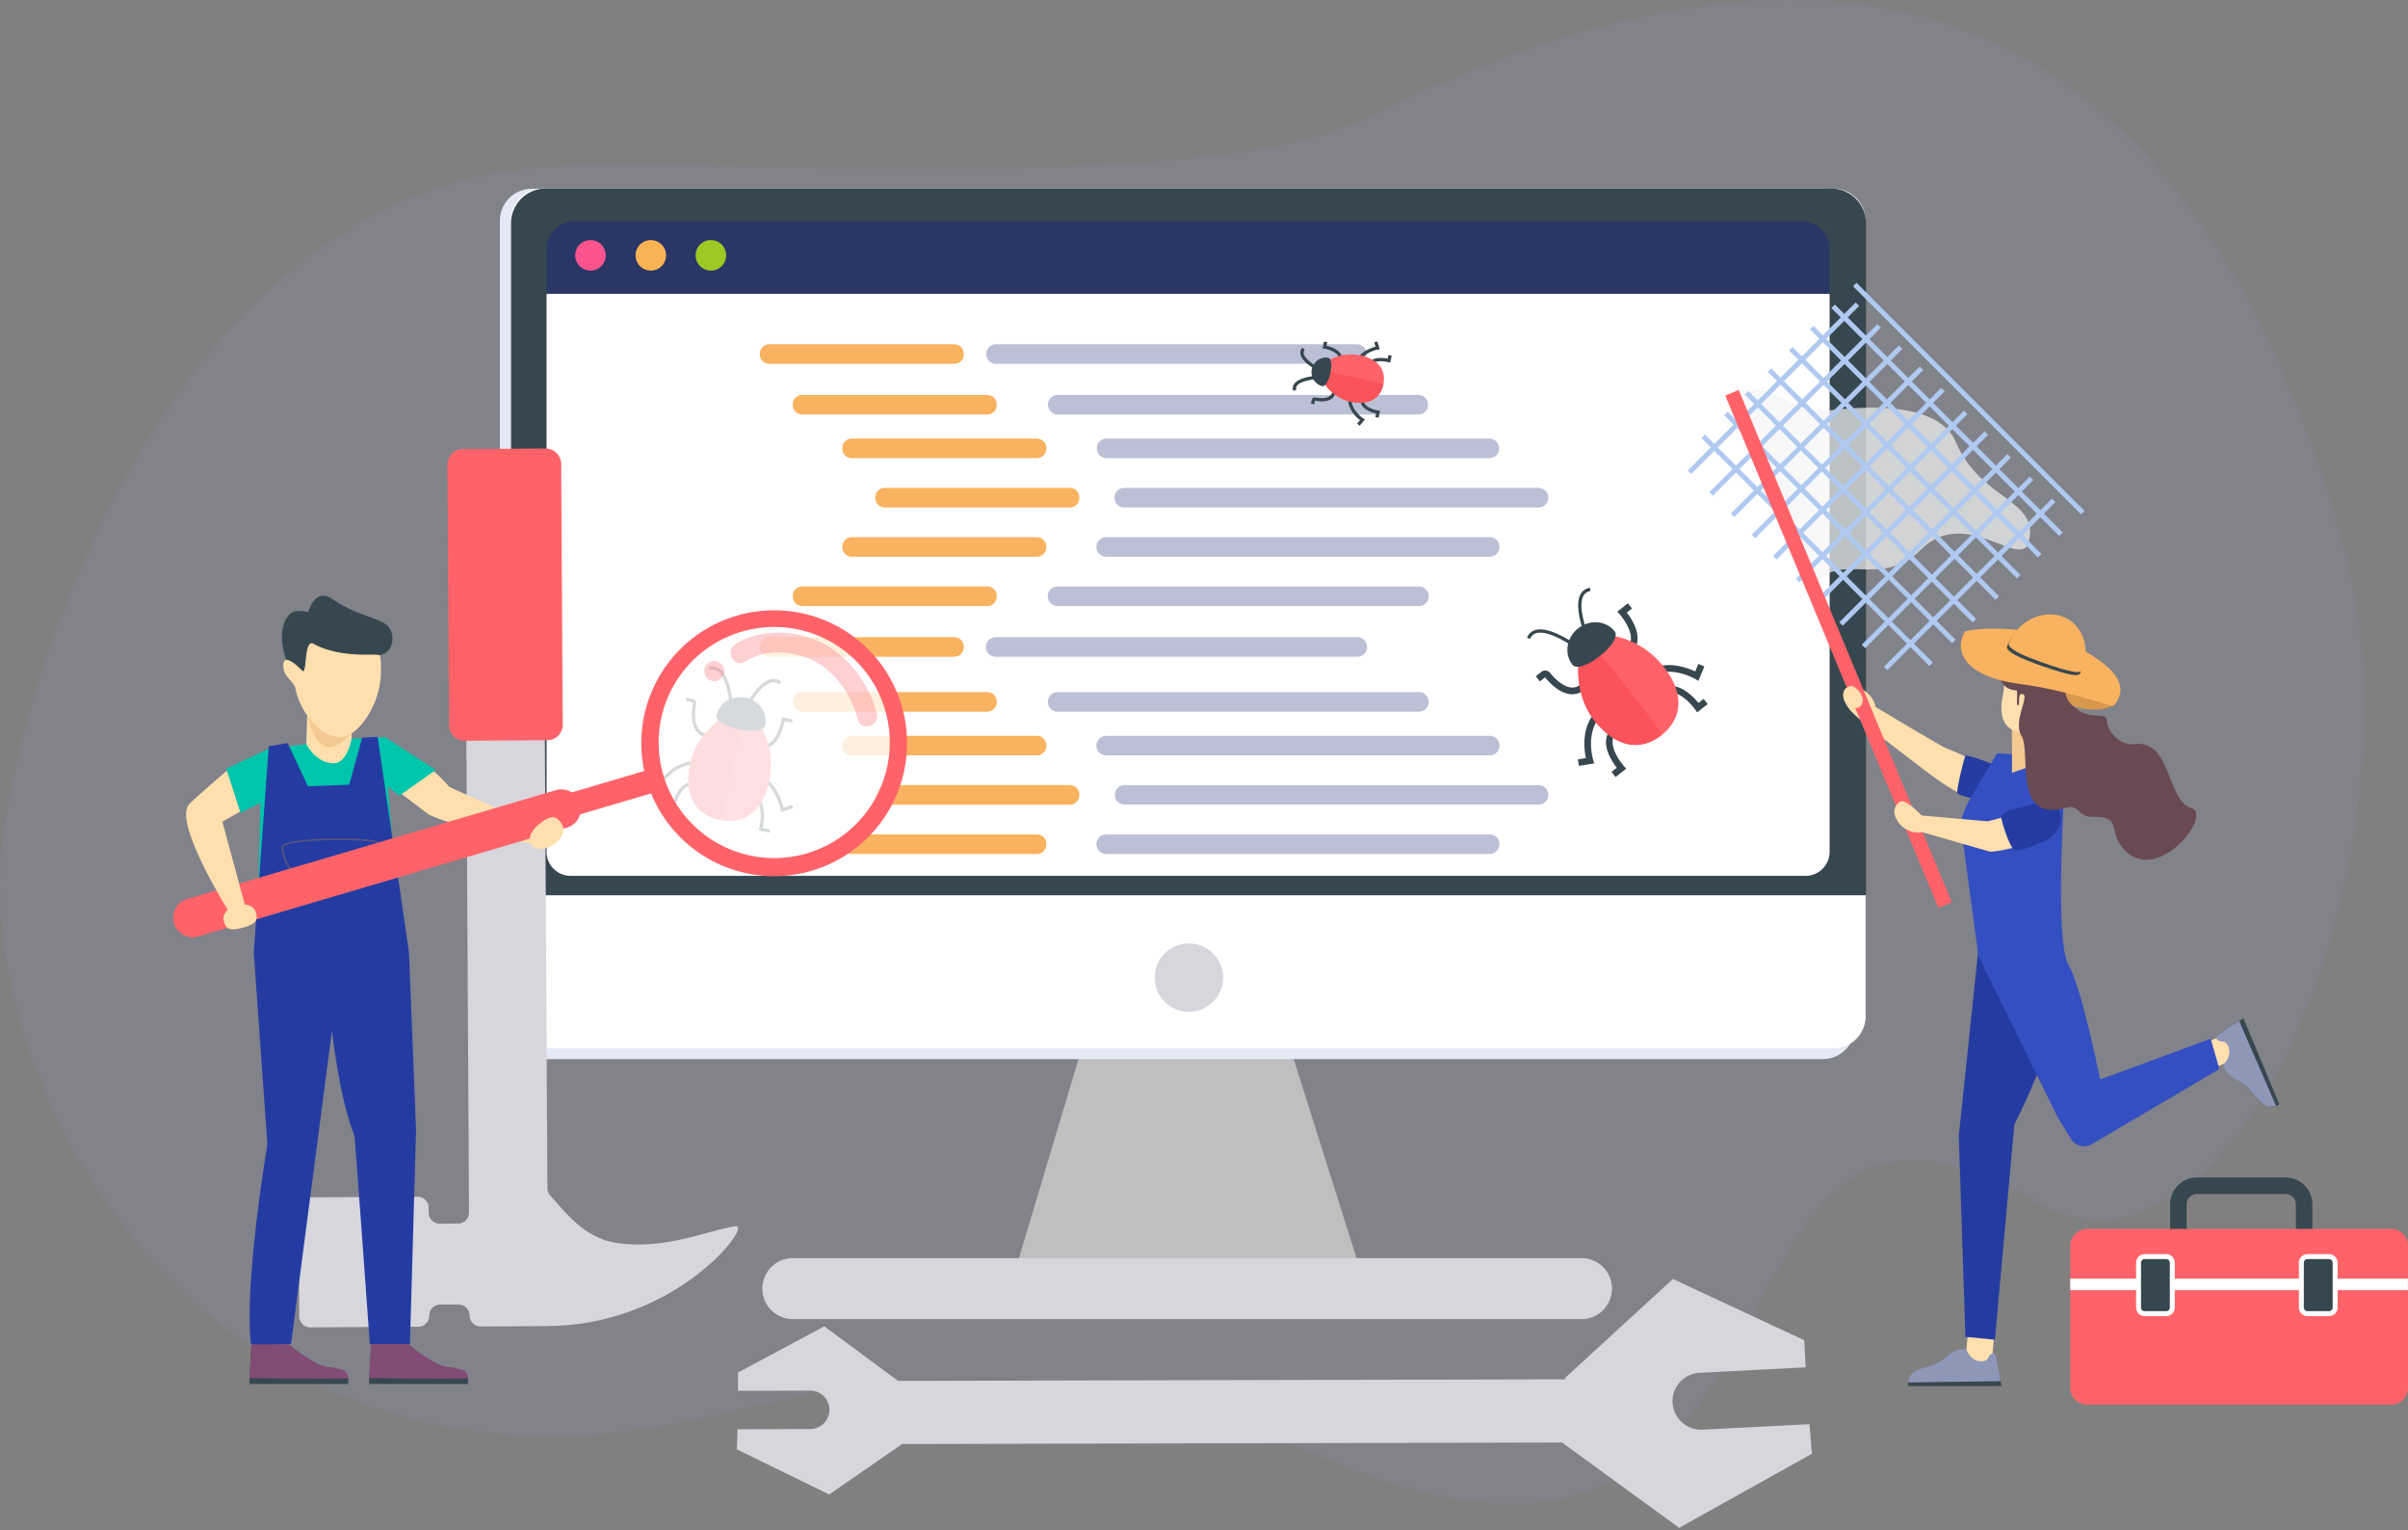 <svg width="425" height="270" fill="none" xmlns="http://www.w3.org/2000/svg"><rect width="100%" height="100%" fill="#808080" stroke="none"/><path d="M.107 152.144C1.499 127.23 26.646 35.949 94.2 29.611c26.164-2.454 117.663 5.864 147.335-8.917 112.054-55.817 154.363 12.104 172.1 75.691 14.941 53.564-18.905 136.355-54.645 115.518-64.139-37.393-31.622 85.228-125.459 45.267-61.891-26.356-92.471-8.674-121.236-4.829C36.241 262.51-2.306 195.302.106 152.144z" fill="#9499EA" fill-opacity=".1"/><path d="M241.643 229.029h-63.905l18.764-62.737h25.334l19.807 62.737z" fill="#BFBFBF"/><path d="M93.887 33.298H321.72a5.664 5.664 0 015.664 5.665V181.21a5.665 5.665 0 01-5.664 5.664H93.887a5.665 5.665 0 01-5.664-5.664V38.963a5.664 5.664 0 015.664-5.665z" fill="#E5E8F5"/><path d="M95.776 33.3h227.832a5.666 5.666 0 015.665 5.664V179.32a5.667 5.667 0 01-5.665 5.665H95.776a5.665 5.665 0 01-5.665-5.665V38.964a5.664 5.664 0 015.665-5.665z" fill="#fff"/><path d="M90.19 157.962V39.385a6.128 6.128 0 016.114-6.111h226.929a6.13 6.13 0 016.114 6.11v118.578H90.19z" fill="#37474F"/><path d="M101.435 39.038h216.518a4.957 4.957 0 014.956 4.956v105.588a4.956 4.956 0 01-4.956 4.956H101.435a4.954 4.954 0 01-4.957-4.956V44.008a4.959 4.959 0 014.957-4.97z" fill="#293666"/><path d="M318.688 154.538H100.697a4.25 4.25 0 01-4.23-4.231V51.835h226.452v98.455a4.247 4.247 0 01-4.231 4.248z" fill="#fff"/><path d="M140.072 221.987h139.227a5.386 5.386 0 010 10.766H140.072a5.379 5.379 0 01-3.897-1.527 5.373 5.373 0 01-1.626-3.856 5.394 5.394 0 011.626-3.856 5.383 5.383 0 013.897-1.527zm69.763-43.45a6.035 6.035 0 100-12.072 6.036 6.036 0 000 12.072z" fill="#D8D6DD"/><path d="M104.219 47.746a2.695 2.695 0 100-5.39 2.695 2.695 0 000 5.39z" fill="#FA538D"/><path d="M114.815 47.746a2.694 2.694 0 100-5.387 2.694 2.694 0 000 5.387z" fill="#FAB353"/><path d="M125.415 47.746a2.694 2.694 0 100-5.387 2.694 2.694 0 000 5.387z" fill="#9DC925"/><path d="M135.773 60.74h32.662a1.675 1.675 0 011.674 1.674v.106a1.675 1.675 0 01-1.033 1.545 1.674 1.674 0 01-.641.126h-32.662a1.67 1.67 0 01-1.671-1.67v-.107a1.657 1.657 0 01.488-1.184 1.666 1.666 0 011.183-.49z" fill="#F9B25F"/><path d="M112.624 60.742h-5.14c-.923 0-1.672.749-1.672 1.671v.107c0 .922.749 1.67 1.672 1.67h5.14a1.67 1.67 0 001.671-1.67v-.107a1.67 1.67 0 00-1.671-1.67z" fill="#fff"/><path d="M175.726 60.74h63.83a1.726 1.726 0 011.171 2.919 1.726 1.726 0 01-1.171.532h-63.83a1.726 1.726 0 01-1.171-2.92 1.726 1.726 0 011.171-.532z" fill="#BBC0D6"/><path d="M135.773 112.43h32.662a1.66 1.66 0 011.184.488 1.675 1.675 0 01.49 1.183v.106a1.672 1.672 0 01-1.674 1.671h-32.662a1.671 1.671 0 01-1.671-1.671v-.106a1.671 1.671 0 011.671-1.671z" fill="#F9B25F"/><path d="M112.624 112.43h-5.14c-.923 0-1.672.748-1.672 1.671v.106c0 .923.749 1.671 1.672 1.671h5.14a1.67 1.67 0 001.671-1.671v-.106a1.67 1.67 0 00-1.671-1.671z" fill="#fff"/><path d="M175.726 112.43h63.831a1.72 1.72 0 011.724 1.724 1.725 1.725 0 01-1.724 1.724h-63.831a1.72 1.72 0 01-1.724-1.724 1.725 1.725 0 011.724-1.724z" fill="#BBC0D6"/><path d="M141.585 69.686h32.666a1.675 1.675 0 011.671 1.674v.106a1.672 1.672 0 01-1.671 1.671h-32.666a1.669 1.669 0 01-1.671-1.671v-.106a1.675 1.675 0 011.671-1.674z" fill="#F9B25F"/><path d="M112.624 69.689h-5.14c-.923 0-1.672.748-1.672 1.67v.107c0 .923.749 1.671 1.672 1.671h5.14a1.67 1.67 0 001.671-1.671v-.106a1.67 1.67 0 00-1.671-1.671z" fill="#fff"/><path d="M186.608 69.686h63.831a1.729 1.729 0 010 3.451h-63.831a1.726 1.726 0 01-1.17-2.92 1.726 1.726 0 011.17-.531z" fill="#BBC0D6"/><path d="M141.585 103.484h32.666a1.676 1.676 0 011.671 1.671v.106a1.671 1.671 0 01-1.671 1.672h-32.666a1.668 1.668 0 01-1.181-.49 1.655 1.655 0 01-.49-1.182v-.106a1.67 1.67 0 011.671-1.671z" fill="#F9B25F"/><path d="M112.624 103.484h-5.14c-.923 0-1.672.748-1.672 1.671v.106c0 .923.749 1.672 1.672 1.672h5.14c.923 0 1.671-.749 1.671-1.672v-.106a1.67 1.67 0 00-1.671-1.671z" fill="#fff"/><path d="M186.607 103.484h63.831a1.727 1.727 0 011.724 1.725 1.728 1.728 0 01-1.065 1.592 1.715 1.715 0 01-.659.132h-63.831a1.725 1.725 0 010-3.449z" fill="#BBC0D6"/><path d="M150.336 77.389h32.669a1.669 1.669 0 011.671 1.674v.106a1.669 1.669 0 01-1.671 1.671h-32.662a1.67 1.67 0 01-1.675-1.67v-.107a1.672 1.672 0 011.668-1.674z" fill="#F9B25F"/><path d="M112.624 77.392h-5.14c-.923 0-1.672.748-1.672 1.671v.106c0 .923.749 1.671 1.672 1.671h5.14a1.67 1.67 0 001.671-1.67v-.107a1.67 1.67 0 00-1.671-1.67z" fill="#fff"/><path d="M195.235 77.389h67.701a1.726 1.726 0 011.649 1.726 1.725 1.725 0 01-1.649 1.725h-67.701a1.725 1.725 0 01-1.649-1.725 1.73 1.73 0 011.649-1.726z" fill="#BBC0D6"/><path d="M150.336 94.786h32.669a1.67 1.67 0 011.671 1.671v.107a1.675 1.675 0 01-1.031 1.546c-.203.085-.42.128-.64.128h-32.662a1.674 1.674 0 01-1.675-1.674v-.107a1.673 1.673 0 011.668-1.67z" fill="#F9B25F"/><path d="M112.624 94.786h-5.14c-.923 0-1.672.748-1.672 1.671v.107c0 .922.749 1.67 1.672 1.67h5.14a1.67 1.67 0 001.671-1.67v-.107a1.67 1.67 0 00-1.671-1.67z" fill="#fff"/><path d="M195.236 94.786h67.7a1.724 1.724 0 010 3.448h-67.7a1.722 1.722 0 01-1.724-1.724 1.721 1.721 0 011.724-1.724z" fill="#BBC0D6"/><path d="M156.159 86.088h32.663a1.676 1.676 0 011.674 1.675v.106a1.675 1.675 0 01-1.674 1.671h-32.663a1.67 1.67 0 01-1.671-1.671v-.106a1.677 1.677 0 011.031-1.547c.203-.085.42-.128.64-.128z" fill="#F9B25F"/><path d="M112.624 86.09h-5.14c-.923 0-1.672.749-1.672 1.672v.106c0 .923.749 1.67 1.672 1.67h5.14a1.67 1.67 0 001.671-1.67v-.106a1.67 1.67 0 00-1.671-1.671z" fill="#fff"/><path d="M198.497 86.089h73.039a1.724 1.724 0 011.219 2.944 1.726 1.726 0 01-1.219.507h-73.039a1.73 1.73 0 01-1.806-1.725 1.726 1.726 0 01.534-1.25 1.735 1.735 0 011.272-.476z" fill="#BBC0D6"/><path d="M141.585 122.127h32.666a1.676 1.676 0 011.671 1.674v.107a1.674 1.674 0 01-1.671 1.671h-32.666c-.443 0-.868-.176-1.181-.49a1.667 1.667 0 01-.49-1.181v-.107a1.675 1.675 0 01.488-1.183 1.66 1.66 0 01.543-.363c.203-.085.42-.128.64-.128z" fill="#F9B25F"/><path d="M112.624 122.131h-5.14c-.923 0-1.672.748-1.672 1.671v.106c0 .923.749 1.671 1.672 1.671h5.14a1.67 1.67 0 001.671-1.671v-.106a1.67 1.67 0 00-1.671-1.671z" fill="#fff"/><path d="M186.607 122.127h63.831a1.723 1.723 0 011.219 2.943 1.727 1.727 0 01-1.219.505h-63.831a1.725 1.725 0 010-3.448z" fill="#BBC0D6"/><path d="M150.336 129.832h32.669a1.672 1.672 0 011.671 1.674v.106a1.67 1.67 0 01-1.671 1.671h-32.662a1.675 1.675 0 01-1.675-1.671v-.106a1.675 1.675 0 011.028-1.546c.203-.084.42-.128.64-.128z" fill="#F9B25F"/><path d="M112.624 129.834h-5.14c-.923 0-1.672.749-1.672 1.671v.107c0 .923.749 1.671 1.672 1.671h5.14a1.67 1.67 0 001.671-1.671v-.107c0-.922-.748-1.671-1.671-1.671z" fill="#fff"/><path d="M195.236 129.832h67.7a1.72 1.72 0 011.724 1.724 1.727 1.727 0 01-1.724 1.724h-67.7a1.723 1.723 0 110-3.448z" fill="#BBC0D6"/><path d="M150.336 147.228h32.669a1.67 1.67 0 011.671 1.671v.106a1.671 1.671 0 01-1.671 1.671h-32.662a1.673 1.673 0 01-1.675-1.671v-.106a1.67 1.67 0 011.668-1.671z" fill="#F9B25F"/><path d="M112.624 147.228h-5.14c-.923 0-1.672.748-1.672 1.671v.106c0 .923.749 1.671 1.672 1.671h5.14a1.67 1.67 0 001.671-1.671v-.106a1.67 1.67 0 00-1.671-1.671z" fill="#fff"/><path d="M195.236 147.228h67.7a1.72 1.72 0 011.724 1.724 1.725 1.725 0 01-1.724 1.724h-67.7a1.723 1.723 0 110-3.448z" fill="#BBC0D6"/><path d="M156.159 138.529h32.663a1.656 1.656 0 011.183.488 1.674 1.674 0 01.491 1.183v.106a1.674 1.674 0 01-1.674 1.675h-32.663a1.673 1.673 0 01-1.671-1.675v-.106a1.67 1.67 0 011.671-1.671z" fill="#F9B25F"/><path d="M112.624 138.529h-5.14c-.923 0-1.672.748-1.672 1.671v.106c0 .923.749 1.671 1.672 1.671h5.14a1.67 1.67 0 001.671-1.671v-.106a1.67 1.67 0 00-1.671-1.671z" fill="#fff"/><path d="M198.497 138.529h73.039a1.72 1.72 0 011.219 2.943 1.723 1.723 0 01-1.219.505h-73.039a1.727 1.727 0 01-1.724-1.724 1.725 1.725 0 011.724-1.724z" fill="#BBC0D6"/><path d="M278.415 114.628c-.049-.035-4.786-3.575-7.232-2.916a1.65 1.65 0 00-1.133 1.026l-.538-.226a2.23 2.23 0 011.522-1.363c2.723-.733 7.53 2.86 7.732 3.016l-.351.463zm6.722 22.477l-.708-.913.917-.726c-.708-.91-2.064-2.967-1.88-4.896a3.311 3.311 0 011.36-2.386l.708.927a2.131 2.131 0 00-.906 1.569c-.195 2.011 1.957 4.464 1.978 4.489l.408.46-1.877 1.476zm14.408-11.414l-.354-.503c-.022-.024-1.916-2.683-3.919-2.952a2.15 2.15 0 00-1.735.524l-.74-.903a3.334 3.334 0 012.634-.779c1.919.262 3.607 2.064 4.337 2.949l.917-.708.708.914-1.848 1.458zm-20.867 9.45l-.192-1.15 1.416-.234a12.38 12.38 0 01-.269-2.815c.061-2.58 1.016-4.679 2.769-6.074l.726.909c-3.576 2.854-1.965 8.228-1.948 8.281l.199.637-2.701.446zm21.074-15.001l-.577-.354c-.049-.028-4.91-2.832-8.496 0l-.708-.917c1.77-1.384 4.025-1.834 6.546-1.302.925.197 1.824.501 2.68.906l.552-1.331 1.062.446-1.059 2.552zm-22.245 2.362c-.121 0-.238 0-.354-.018-1.912-.194-3.594-1.911-4.458-2.963l-.917.708-.708-.913.978-.775a1.089 1.089 0 011.518.166c.588.729 2.124 2.439 3.718 2.598.297.033.598.003.883-.088.285-.092.547-.243.77-.443l.74.903a3.342 3.342 0 01-2.17.825zm10.141-7.138l-.708-.923a2.154 2.154 0 00.907-1.572c.163-1.675-1.374-3.806-1.979-4.486l-.411-.46 1.862-1.476.726.913-.917.726c.708.91 2.064 2.967 1.88 4.893a3.29 3.29 0 01-1.36 2.385zm-7.534-2.272c-.102-.23-2.503-5.735-1.168-8.217a2.228 2.228 0 011.678-1.168l.096.574a1.657 1.657 0 00-1.261.87c-1.203 2.234 1.165 7.654 1.19 7.707l-.535.234z" fill="#37474F"/><path d="M293.572 117.563c4.1 5.18 3.073 9.46-.276 12.115-3.349 2.656-7.753 2.677-11.856-2.503-4.104-5.179-3.155-12.745-1.363-14.161 2.619-2.096 9.392-.626 13.495 4.549z" fill="#FF6369"/><path d="M293.296 129.678c-3.353 2.655-7.753 2.676-11.856-2.503-4.104-5.18-3.155-12.745-1.363-14.161.414-.347 13.63 16.334 13.219 16.664z" fill="#FA535A"/><path d="M284.961 111.379c1.508 1.901-5.937 7.789-7.435 5.898-1.497-1.89-1.062-4.769.991-6.397 2.054-1.629 4.925-1.406 6.444.499zm-56.724-42.432a1.33 1.33 0 01.18-1.207c.896-1.275 4-1.455 4.351-1.473l.028.584c-.874.04-3.281.354-3.894 1.225a.76.76 0 00-.099.708l-.566.163zm15.074 4.769l-.57-.12.134-.637c-.591-.135-1.887-.51-2.478-1.378a1.767 1.767 0 01-.258-1.44l.566.127a1.205 1.205 0 00.17.984c.623.913 2.368 1.186 2.386 1.19l.304.046-.254 1.228zm-1.466-8.848l-.574-.11a1.77 1.77 0 01.815-1.214c.888-.559 2.227-.382 2.832-.265l.135-.64.569.12-.258 1.228-.297-.078c-.018 0-1.731-.456-2.663.128a1.187 1.187 0 00-.559.831zm-1.886 10.254l-.442-.382.524-.605c-.708-.546-2.524-2.206-2.043-4.543l.574.117c-.503 2.436 2.032 4.117 2.057 4.132l.279.184-.949 1.097zm-.311-10.49l-.57-.124c.499-2.333 2.832-3.12 3.696-3.339l-.234-.76.556-.174.429 1.388-.33.053c-.042.007-3.041.524-3.547 2.956zm-7.697 6.709l-.57-.12.141-.659a.562.562 0 01.659-.435c.496.1 1.735.276 2.457-.209a1.193 1.193 0 00.513-.807l.574.11a1.798 1.798 0 01-.761 1.182c-.871.584-2.188.435-2.896.294l-.117.644zm4.902-7.509l-.567-.13a1.197 1.197 0 00-.17-.981c-.619-.91-2.368-1.186-2.386-1.19l-.304-.046.258-1.232.57.12-.134.641c.591.131 1.887.51 2.478 1.377a1.766 1.766 0 01.255 1.441zm-3.931 1.781c-.315-.156-3.084-1.572-3.392-3.101a1.34 1.34 0 01.323-1.176l.438.379a.768.768 0 00-.181.318.766.766 0 00-.01.365c.216 1.063 2.298 2.305 3.08 2.694l-.258.521z" fill="#37474F"/><path d="M240.09 62.706c3.487.733 4.539 2.864 4.064 5.12-.474 2.254-2.294 3.787-5.781 3.054-3.487-.733-5.711-4.205-5.459-5.416.361-1.763 3.685-3.49 7.176-2.758z" fill="#FF6369"/><path d="M244.154 67.829c-.474 2.255-2.294 3.784-5.781 3.051-3.487-.733-5.711-4.206-5.459-5.413.06-.28 11.297 2.082 11.24 2.362z" fill="#FA535A"/><path d="M234.379 63.113c1.281.269.23 5.285-1.063 5.013a2.573 2.573 0 01-1.784-2.997 2.572 2.572 0 012.847-2.016zm-105.514 62.148c0-.057-.309-5.488-2.217-6.819a1.515 1.515 0 00-1.377-.187l-.173-.56a2.09 2.09 0 01.974-.094c.328.047.639.172.909.363 2.142 1.494 2.453 7.031 2.478 7.265l-.594.032zm-9.92 18.214l-1.89-.386.116-.574 1.296.266c.167-.853.761-3.264 2.291-4.316a2.824 2.824 0 012.297-.417l-.127.57a2.208 2.208 0 00-1.841.329c-1.629 1.119-2.096 4.191-2.099 4.223l-.043.305zm16.851 3.456l-1.891-.39.078-.297c0-.032.786-3.045-.266-4.709a2.213 2.213 0 00-1.561-1.026l.106-.574a2.835 2.835 0 011.948 1.289c.991 1.568.587 4.018.407 4.867l1.295.27-.116.57zm-19.37-8.055l-1.703-1.462.379-.442 1.203 1.037a10.969 10.969 0 011.944-2.025c1.798-1.441 3.777-1.993 5.724-1.6l-.113.57c-4.308-.868-7.225 3.596-7.254 3.642l-.18.28zm21.414 4.394l-.057-.33c0-.053-.938-5.31-5.236-6.202l.12-.57c1.947.404 3.541 1.692 4.634 3.721.439.831.772 1.713.992 2.627l1.511-.475.177.556-2.141.673zm-13.151-13.184a2.808 2.808 0 01-1.891-1.204c-1.001-1.472-.679-3.838-.495-4.786a.177.177 0 00-.026-.129.177.177 0 00-.109-.073l-1.129-.23.12-.57 1.126.23a.762.762 0 01.591.882c-.173.878-.474 3.058.404 4.351a2.237 2.237 0 001.515.955l-.106.574zm9.916 1.972a3.253 3.253 0 01-.709-.081l.128-.57a2.224 2.224 0 001.841-.329c1.621-1.115 2.092-4.192 2.099-4.224l.043-.304 1.89.389-.117.57-1.295-.265c-.167.856-.762 3.264-2.291 4.315a2.756 2.756 0 01-1.589.499zm-3.122-6.26l-.52-.259c.103-.212 2.57-5.176 5.123-5.707a2.074 2.074 0 011.837.496l-.379.446a1.487 1.487 0 00-1.338-.354c-2.28.453-4.698 5.328-4.723 5.378z" fill="#37474F"/><path d="M135.798 137.697c-1.221 5.965-4.853 7.789-8.716 6.985-3.862-.803-6.485-3.894-5.261-9.852 1.225-5.959 7.138-9.789 9.205-9.368 3.016.62 5.997 6.27 4.772 12.235z" fill="#FF6369"/><path d="M127.068 144.682c-3.859-.793-6.485-3.894-5.26-9.852 1.224-5.959 7.137-9.789 9.204-9.368.492.099-3.452 19.316-3.944 19.22z" fill="#FA535A"/><path d="M135.058 127.944c-.45 2.195-9.028.435-8.578-1.77.45-2.206 2.737-3.576 5.105-3.091 2.368.485 3.923 2.67 3.473 4.861z" fill="#37474F"/><path d="M96.752 233.959c22.746-.127 36.153-18.02 33.08-17.598-4.769.655-12.002 4.135-20.718 2.991-6.117-.8-9.58-5.82-11.984-8.39a1.938 1.938 0 01-.513-1.31l-.478-85.256a1.948 1.948 0 00-1.954-1.937l-9.973.057a1.94 1.94 0 00-1.933 1.958l.5 89.465a1.948 1.948 0 01-.562 1.378 1.95 1.95 0 01-1.372.576l-3.24.022a1.952 1.952 0 01-1.953-1.937v-.889a1.948 1.948 0 00-1.958-1.933l-19.05.107a1.938 1.938 0 00-1.933 1.954l.106 19.05a1.949 1.949 0 00.576 1.373 1.933 1.933 0 001.378.564l19.05-.107a1.942 1.942 0 001.793-1.212 1.96 1.96 0 00.144-.745 1.947 1.947 0 011.933-1.958h3.24a1.946 1.946 0 011.954 1.936 1.943 1.943 0 001.954 1.933l11.913-.067v-.025z" fill="#D8D6DD"/><path d="M99.044 81.867l.276 45.987a2.743 2.743 0 01-1.677 2.544c-.332.14-.688.212-1.049.214l-14.585.089a2.743 2.743 0 01-2.758-2.726l-.276-45.988a2.744 2.744 0 012.722-2.762l14.59-.084a2.74 2.74 0 012.757 2.726z" fill="#FF6369"/><path d="M142.999 245.365l-12.745.042v-3.239l15.223-8.142 13.024 9.622 117.735-.272.032-.287 18.99-17.415 23.174 10.798.262 4.786-18.82.967a5.025 5.025 0 00.489 10.036h.021l18.976-.97.439 5.211-23.433 13.075-20.675-15.053-116.475.269-12.868 8.9-16.286-7.959.103-3.54 12.841-.046a3.401 3.401 0 002.397-1.003 3.396 3.396 0 00-2.422-5.787l.018.007z" fill="#D8D6DD"/><path d="M403.397 222.758h-15.655a4.733 4.733 0 01-4.726-4.726v-5.544a4.73 4.73 0 014.726-4.726h15.655a4.733 4.733 0 014.726 4.726v5.544a4.733 4.733 0 01-4.726 4.726zm-15.655-12.082a1.812 1.812 0 00-1.813 1.812v5.544a1.817 1.817 0 001.813 1.816h15.655a1.819 1.819 0 001.812-1.816v-5.544a1.813 1.813 0 00-1.812-1.812h-15.655z" fill="#37474F"/><path d="M368.345 216.846h53.706a2.948 2.948 0 012.949 2.949v25.093a2.949 2.949 0 01-2.949 2.949h-53.706a2.949 2.949 0 01-2.949-2.949v-25.093a2.951 2.951 0 012.949-2.949z" fill="#FF6369"/><path d="M365.396 225.601h59.586v2.039h-59.586v-2.039z" fill="#fff"/><path d="M382.085 221.722h-3.325c-.727 0-1.317.59-1.317 1.317v7.431c0 .727.59 1.317 1.317 1.317h3.325c.727 0 1.317-.59 1.317-1.317v-7.431c0-.727-.59-1.317-1.317-1.317z" fill="#37474F"/><path d="M382.318 232.221h-3.795a1.523 1.523 0 01-1.519-1.518v-7.899c0-.199.039-.396.115-.581a1.532 1.532 0 01.822-.822c.185-.076.382-.115.582-.115h3.795a1.523 1.523 0 011.519 1.518v7.899a1.53 1.53 0 01-.447 1.072 1.53 1.53 0 01-1.072.446zm-3.795-10.064a.641.641 0 00-.645.647v7.899c0 .084.016.168.048.247a.656.656 0 00.349.349.66.66 0 00.248.048h3.795a.644.644 0 00.644-.644v-7.899a.644.644 0 00-.644-.644l-3.795-.003z" fill="#fff"/><path d="M410.821 221.722h-3.324c-.728 0-1.317.59-1.317 1.317v7.431c0 .727.589 1.317 1.317 1.317h3.324c.727 0 1.317-.59 1.317-1.317v-7.431c0-.727-.59-1.317-1.317-1.317z" fill="#37474F"/><path d="M411.054 232.221h-3.792a1.529 1.529 0 01-1.522-1.518v-7.899a1.524 1.524 0 011.522-1.518h3.792a1.52 1.52 0 011.519 1.518v7.899a1.52 1.52 0 01-1.519 1.518zm-3.792-10.064a.651.651 0 00-.458.189.651.651 0 00-.189.458v7.899a.637.637 0 00.19.457.647.647 0 00.457.187h3.792a.65.65 0 00.648-.644v-7.899a.651.651 0 00-.648-.644l-3.792-.003z" fill="#fff"/><path d="M44.389 237.025h6.397a27.15 27.15 0 005.158 3.597c2.124 1.091 4.574.326 5.49 2.521.053.352.053.71 0 1.062H44.028v-1.062l.361-6.118z" fill="#37474F"/><path d="M44.389 237.025h6.397a27.15 27.15 0 005.158 3.597c2.124 1.091 5.537.284 5.49 2.521 0 .266-17.407 0-17.407 0l.361-6.118z" fill="#814C74"/><path d="M65.52 237.025h6.397a27.148 27.148 0 005.158 3.597c2.124 1.091 4.574.326 5.49 2.521.053.352.053.71 0 1.062H65.159v-1.062l.361-6.118z" fill="#37474F"/><path d="M65.52 237.025h6.397a27.148 27.148 0 005.158 3.597c2.124 1.091 5.537.284 5.49 2.521 0 .266-17.407 0-17.407 0l.361-6.118z" fill="#814C74"/><path d="M69.258 112.844c-.124 5.629-11.329 1.823-11.329 1.823s1.87 12.483-5.183 5.388c-2.832-2.832-4.35-9.413-1.363-11.888.882-.729 2.995-.159 2.995-.159s1.215-4.46 4.249-2.333c5.961 4.149 10.734 2.893 10.63 7.169z" fill="#37474F"/><path d="M95.025 149.191l.906-2.803-16.618-7.534c-1.53-1.905-4.928-4.627-4.928-4.627l-4.584 5.034s3.873 2.935 5.646 4.298c2.057 1.589 19.578 5.632 19.578 5.632zm-33.174-13.37h-7.937l.326-10.398h7.969l-.358 10.398z" fill="#FFDFAE"/><path d="M60.921 127.795c-.202-.5-6.139-3.3-6.847-2.425 0 0 .733 5.207 3.186 6.298 2.022.902 4.603-2.008 4.992-2.599-.127-.807-1.126-.779-1.33-1.274z" fill="#F4CA92"/><path d="M62.068 130.336s-.764 4.369-3.186 4.348c-3.225-.032-4.811-3.388-4.811-3.388l-6.727.85-7.455 3.519c.97 2.74 2.56 7.753 2.56 7.753l3.511-1.77-.655 27.968 25.632-.584-2.478-30.245 2.003 1.611 6.444-4.553-8.979-5.799s-5.618.29-5.859.29z" fill="#00C5AD"/><path d="M72.356 237.146h-7.08s-2.652-36.599-2.698-36.705c-2.698-6.599-3.99-18.618-3.99-18.618l-7.222 55.323s-7.08.166-7.08 0c-1.218-10.975 2.906-35.233 2.906-35.233l-2.4-33.841 2.644-36.397 3.335-.556 3.58 7.619 7.282-.291 2.283-8.294 2.74-.138 5.53 38.054 1.243 31.302-1.073 37.775z" fill="#243CA2"/><path d="M50.02 117.775c.135 1.771 1.856 2.33 2.17 3.895.847 4.188 4.5 8.408 7.92 8.408 2.896 0 7.123-5.498 7.123-11.683a14.367 14.367 0 00-.13-2.701c-.072-.584-6.695.708-11.786-2.107-1.625-.906-1.147 4.935-1.852 4.85-.07-.01-3.7-3.997-3.444-.662z" fill="#FFDFAE"/><path d="M58.175 156.662a9.098 9.098 0 01-5.703-1.936 7.105 7.105 0 01-2.768-5.24c-.022-.442.623-.768 2.025-1.023a36.546 36.546 0 014.563-.439c3.098-.142 10.54-.159 10.578.662.195 4.174-3.498 7.746-8.23 7.966l-.465.01zm1.65-8.436c-3.678 0-7.788.241-9.339.864-.315.127-.496.265-.492.382a6.83 6.83 0 002.662 5.027 8.876 8.876 0 005.969 1.862c4.563-.212 8.125-3.632 7.955-7.632-.322-.298-3.356-.503-6.755-.503z" fill="#56557E"/><path d="M115.489 135.507l1.172 3.965-23.306 6.886-1.171-3.965 23.305-6.886z" fill="#FF6369"/><path opacity=".8" d="M136.65 153.138c12.138 0 21.977-9.839 21.977-21.977 0-12.139-9.839-21.978-21.977-21.978s-21.978 9.839-21.978 21.978c0 12.138 9.84 21.977 21.978 21.977z" fill="#fff"/><path d="M136.662 154.593a23.454 23.454 0 11-.051-46.908 23.454 23.454 0 01.051 46.908zm0-43.966a20.77 20.77 0 00-5.841.85 20.393 20.393 0 00-14.092 23.938 20.397 20.397 0 0040.26-5.856 20.396 20.396 0 00-20.327-18.932zm-34.278 31.122a3.44 3.44 0 01-2.329 4.284l-65.06 19.199a3.446 3.446 0 01-4.402-3.672 3.442 3.442 0 012.452-2.941l65.059-19.199a3.447 3.447 0 014.28 2.329z" fill="#FF6369"/><path opacity=".3" d="M131.531 116.716c4.16-2.676 10.178-1.795 13.981 1.062a16.586 16.586 0 015.876 9.148c.514 2.188 3.895 1.26 3.371-.931a19.942 19.942 0 00-7.789-11.446c-4.786-3.313-12.146-4.106-17.212-.849-1.884 1.214-.135 4.248 1.77 3.02l.003-.004zm-5.515 3.458a1.767 1.767 0 100-3.533 1.767 1.767 0 000 3.533z" fill="#FF6369"/><path d="M99.097 145.295c-.803-1.147-1.554-1.771-3.809 0-1.416 1.097-2.276 2.577-1.47 3.724.808 1.147 2.55.945 4.005-.078s2.092-2.503 1.275-3.646zM41.748 159.76c-1.77.485-2.556 1.621-2.24 2.775.314 1.154.707 1.887 3.341 1.154 2.634-.733 2.617-1.518 2.302-2.676-.316-1.158-1.611-1.738-3.403-1.253z" fill="#FFDFAE"/><path d="M42.367 143.21l-3.12 1.77 3.98 14.699-2.988.92s-9.863-15.736-6.808-18.763c1.628-1.614 6.613-5.859 6.613-5.859s1.526 4.655 2.323 7.233z" fill="#FFDFAE"/><path opacity=".7" d="M358.03 95.688c-1.363 4.921-11.219-6.574-19.022 1.314-6.726 6.815-14.246.453-18.317 5.866-.853 1.133-15.977-31.119-13.849-33.243 3.434-3.434 9.852 3.434 15.931 2.782 5.43-.58 19.269-1.904 22.456 5.647 4.319 10.26 14.901 10.044 12.801 17.634z" fill="#F5F5F5"/><path d="M326.24 124.921c-2.478-3.541.779-3.796 1.823-3.541 1.229.315 2.808 1.866 2.924 3.332 0 0 11.577 6.949 12.391 7.271 3.682 1.416 4.535 2.146 4.535 2.146l-1.037 6.114c-.354.198-3.154-1.197-7.357-4.468-4.05-3.144-11.934-8.914-13.279-10.854z" fill="#FFDFAE"/><path d="M345.45 139.909c.202.521 3.186 1.063 5.257 1.487 3.151.634 6.153-1.38 5.902-3.501-.184-1.557-8.802-4.68-9.68-4.567-.24.032-1.649 6.146-1.479 6.581z" fill="#243CA1"/><path d="M351.434 241.356l-4.637-.436.676-7.166 4.634.439-.673 7.163z" fill="#FFDFAE"/><path d="M360.977 166.893c-2.333-1.837-11.842.97-11.842.97l-3.42 32.588 1.172 35.427 5.207.51 3.424-37.997s13.368-25.278 5.459-31.498z" fill="#243CA1"/><path d="M353.264 244.574h-16.462a3.013 3.013 0 01.354-1.809l15.715-.227.393 2.036z" fill="#37474F"/><path d="M393.08 182.351l1.834 4.298-6.613 2.832-1.834-4.298 6.613-2.832z" fill="#FFDFAE"/><path d="M364.704 133.807l-12.21-.899-4.39 7.338c-.744 1.243-2.124 4.012-2.018 5.453l3.094 22.99 13.98 28.414 2.355 3.841a2.727 2.727 0 003.706.924l22.495-13.248-1.543-5.335-19.507 7.187s-3.314-16.427-5.587-20.218c-2.729-4.55-.375-36.447-.375-36.447z" fill="#344FC1"/><path d="M395.953 179.674l6.344 15.195a2.999 2.999 0 01-1.805.375l-6.277-14.408 1.738-1.162z" fill="#37474F"/><path d="M400.496 195.23c-1.915-.308-2.856-3.448-5.607-4.641-2.17-.938-2.478-2.716-2.478-2.716s1.791-1.632.729-3.508c-.51-.903-1.168-.4-1.703-.814a.67.67 0 01-.216-.733l3.986-2.666 6.5 14.965c-.385.15-.804.19-1.211.113zm-63.342 47.52c1.02-1.646 4.284-1.303 6.443-3.381 1.703-1.639 3.459-1.232 3.459-1.232s.814 2.287 2.953 2.029c1.033-.124.821-.921 1.416-1.257a.681.681 0 01.761.085l.917 4.709-16.31.215a2.15 2.15 0 01.361-1.168z" fill="#8F97B9"/><path d="M355.105 136.351l5.771-2-2.889-8.327-2.885.999.003 9.328z" fill="#F4CA92"/><path d="M359.984 131.777l-1.997-5.753-2.885.999v3.795l4.882.959z" fill="#F4CA92"/><path d="M353.485 122.718c-1.2 5.534 1.841 7.721 7.257 5.916 3.187-1.062 4.348-4.071 2.804-8.702-1.543-4.631-4.892-5.523-8.093-4.457-3.2 1.065-1.101 3.306-1.968 7.243z" fill="#FFDFAE"/><path d="M346.624 72.46l-29.659 29.66.618.618 29.66-29.66-.619-.618zm3.643 3.643l-29.66 29.659.619.619 29.659-29.66-.618-.618zm4.021 4.022l-29.659 29.659.618.618 29.66-29.66-.619-.617zm3.961 3.964l-29.659 29.659.618.619 29.66-29.66-.619-.618zm3.897 3.891l-29.66 29.66.619.619 29.659-29.66-.618-.618zm-19.541-19.542l-29.66 29.66.619.618 29.659-29.66-.618-.618zm-3.772-3.769l-29.659 29.66.618.617 29.66-29.66-.619-.617zm-3.707-3.709l-29.659 29.66.618.618 29.66-29.66-.619-.617zm-3.771-3.77l-29.66 29.66.619.617 29.659-29.66-.618-.617zm-3.83-3.833l-29.66 29.66.619.618 29.659-29.66-.618-.618z" fill="#B0C9F1"/><path d="M308.572 69.005l-.619.618 40.228 40.228.619-.618-40.228-40.228zm-3.643 3.645l-.618.618 40.228 40.229.618-.619-40.228-40.228zm-4.024 4.023l-.618.618 40.229 40.229.618-.619-40.229-40.228zm11.688-11.693l-.618.619 40.228 40.228.619-.618-40.229-40.229zm3.771-3.77l-.618.618 40.229 40.228.618-.618-40.229-40.229zm3.709-3.706l-.618.618 40.229 40.229.618-.619-40.229-40.228zm3.77-3.77l-.618.618 40.228 40.229.619-.619-40.229-40.228zm3.83-3.834l-.618.618 40.228 40.229.619-.619L327.673 49.9z" fill="#B0C9F1"/><path d="M304.502 69.791l2.375-.987 37.616 90.411-2.376.987-37.615-90.41z" fill="#FF6369"/><path d="M325.8 121.431c-.648.517-.64 1.639.043 2.538.683.9 1.77 1.225 2.436.708.665-.516.64-1.639-.043-2.538-.683-.899-1.466-1.49-2.436-.708zm9.016 23.303c-.914-1.522-.404-2.595.456-3.246.953-.708 3.473 2.015 3.895 2.4l11.637 1.027 5.908-1.508 1.19 5.13c-.397.708-5.792 1.876-6.766 1.71l-11.92-3.431c-.994.308-3.186-.067-4.4-2.082z" fill="#FFDFAE"/><path d="M355.656 149.996c1.635.109 3.111-.808 4.903-1.473 2.715-1.006 3.986-4.125 2.726-5.75-.924-1.196-3.735-1.313-5.732-.573-1.607.595-3.597.52-4.372 1.845-.11.191 1.526 5.89 2.475 5.951z" fill="#243CA1"/><path d="M373.062 124.407c.573-.354-8.267-9.187-16.07-12.037-3.214-1.175-7.038 2.885-.354 7.611 6.684 4.727 13.12 6.391 16.424 4.426z" fill="#D8984D"/><path d="M356.058 124.368c.662.545-.191-2.149.921-1.908 1.341.29-1.817 4.804-.177 7.434 1.741 2.776-1.77 15.4 7.948 12.607 2.187-.627 1.932 1.724 4.758 1.628 4.602-.159 2.988 2.273 4.602 4.751 5.664 8.607 16.798-5.08 12.61-6.336-4.414-1.321-3.409-12.32-10.196-11.23-1.639.265-4.549-1.583-4.687-4.27-.074-1.451-2.917-.021-5.31-1.929-1.462-1.169-1.664-1.533-2.068-3.187-1.023-4.17-3.82-5.572-6.071-5.236-1.154.174-2.595-.814-3.587-.757-2.407.131-3.044 5.696 1.094 5.887.291.011-.056 2.365.163 2.546z" fill="#694A52"/><path d="M373.116 124.446c-.432.502-6.96-2.478-16.71-3.778-10.143-1.359-11.442-6.096-9.657-9.158.322-.556 11.119-1.77 19.517 2.478 8.397 4.248 9.173 7.714 6.85 10.458z" fill="#F9B25F"/><path d="M367.149 118.781c-.252.591-1.54.563-7.159-1.416-5.618-1.979-5.937-2.914-5.721-3.42 1.629-3.834 5.852-5.912 9.428-4.638 3.576 1.275 5.08 5.636 3.452 9.474z" fill="#37474F"/><path d="M367.45 118.251c-.252.591-1.54.563-7.155-1.416-5.615-1.979-5.937-2.914-5.721-3.42 1.628-3.834 5.852-5.908 9.427-4.637 3.576 1.271 5.084 5.643 3.449 9.473z" fill="#F9B25F"/></svg>